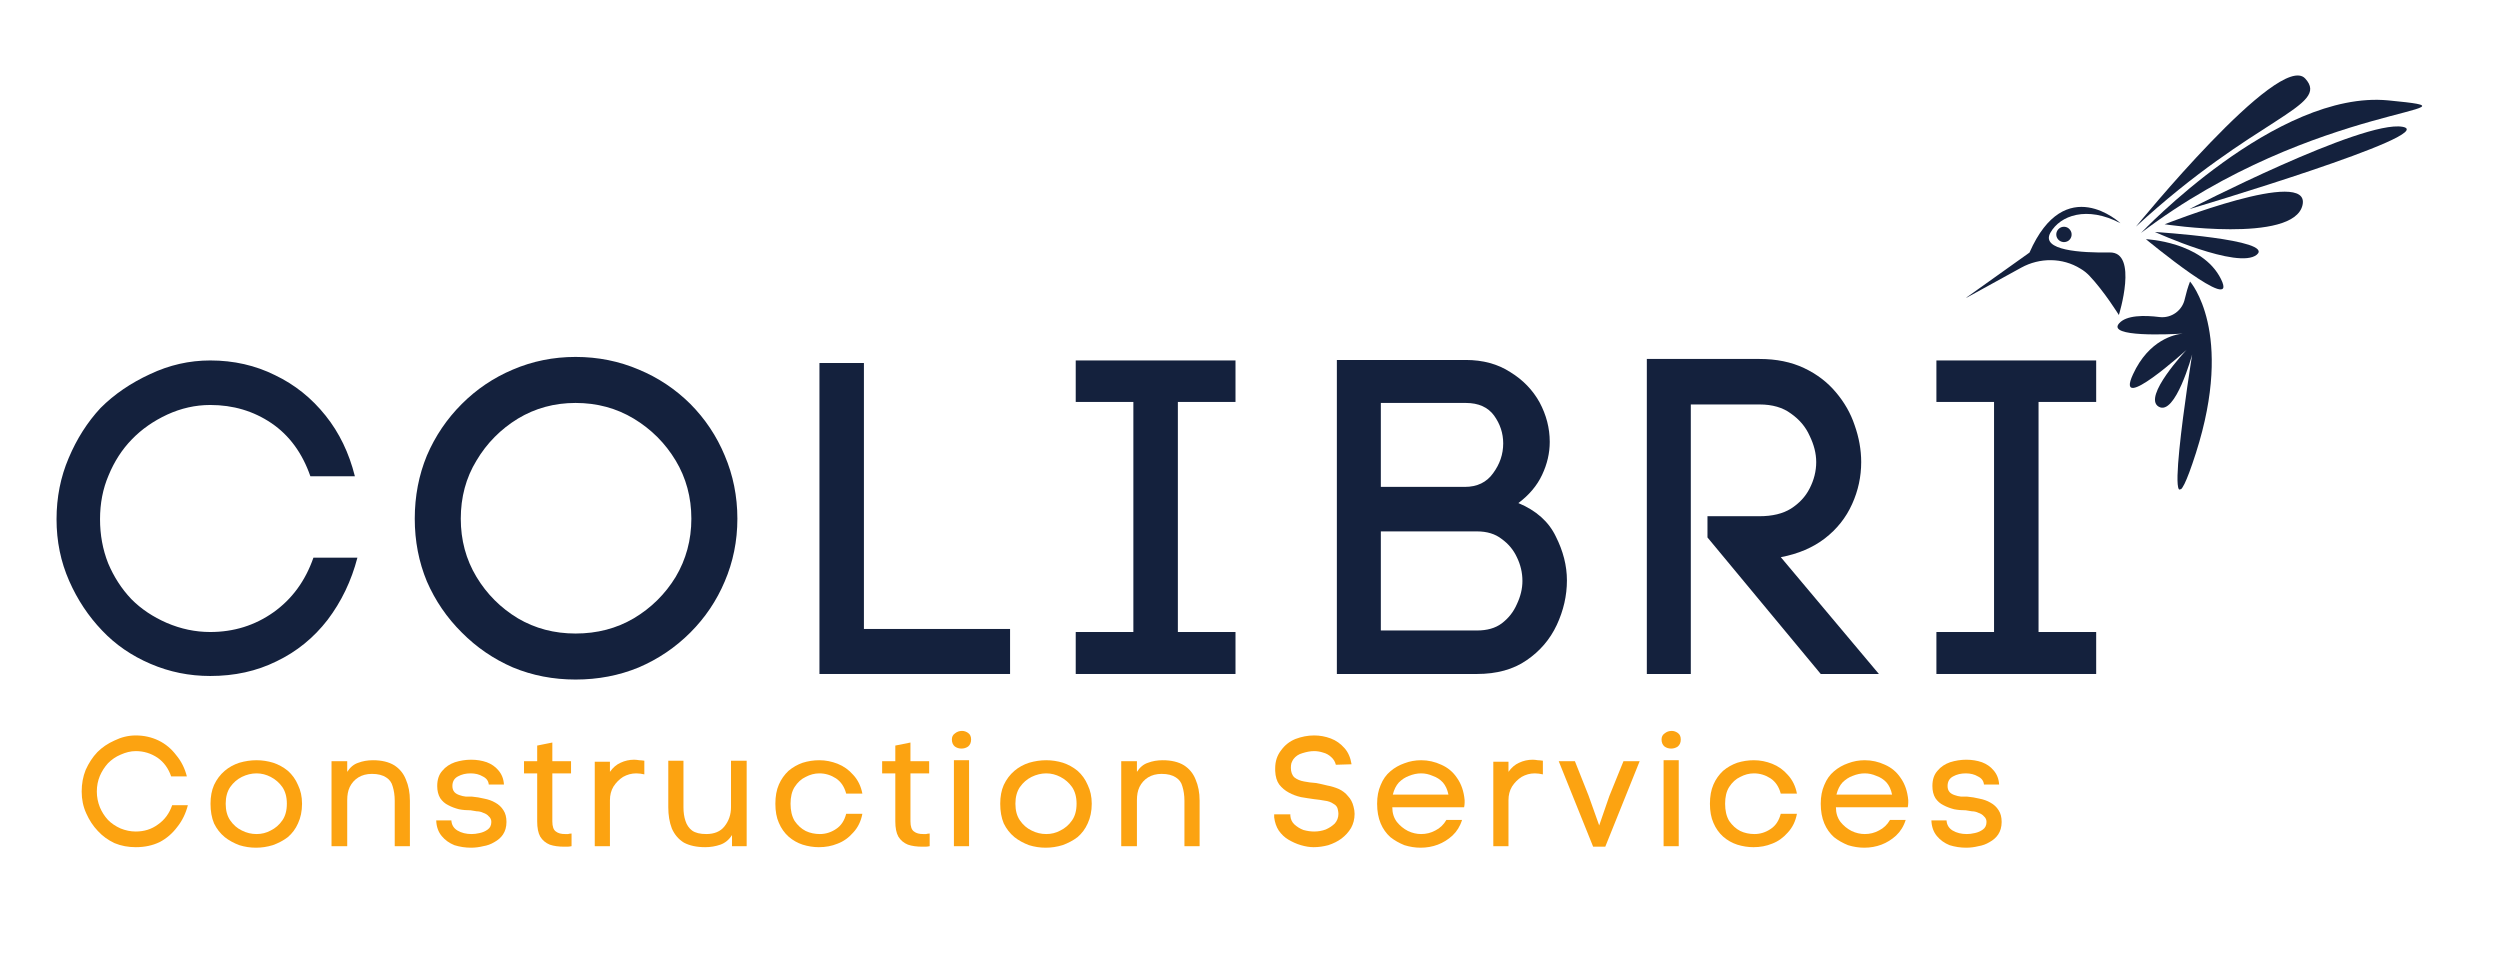 <svg xmlns="http://www.w3.org/2000/svg" xmlns:xlink="http://www.w3.org/1999/xlink" width="103" zoomAndPan="magnify" viewBox="0 0 77.25 30" height="40" preserveAspectRatio="xMidYMid meet" version="1.0"><defs><g/><clipPath id="7761703126"><path d="M 60 6 L 66 6 L 66 10 L 60 10 Z M 60 6 " clip-rule="nonzero"/></clipPath><clipPath id="0ece238a93"><path d="M 59.441 4.449 L 76.289 0.02 L 79.426 11.949 L 62.582 16.379 Z M 59.441 4.449 " clip-rule="nonzero"/></clipPath><clipPath id="427e735cb7"><path d="M 76.355 0 L 59.508 4.43 L 62.648 16.363 L 79.492 11.934 Z M 76.355 0 " clip-rule="nonzero"/></clipPath><clipPath id="6552a5e9ae"><path d="M 65.312 6.082 L 60.234 7.418 L 61.145 10.879 L 66.223 9.547 Z M 65.312 6.082 " clip-rule="nonzero"/></clipPath><clipPath id="524976c2f3"><path d="M 63 7 L 65 7 L 65 8 L 63 8 Z M 63 7 " clip-rule="nonzero"/></clipPath><clipPath id="b2fcefb896"><path d="M 59.441 4.449 L 76.289 0.02 L 79.426 11.949 L 62.582 16.379 Z M 59.441 4.449 " clip-rule="nonzero"/></clipPath><clipPath id="99aa4432c1"><path d="M 76.355 0 L 59.508 4.43 L 62.648 16.363 L 79.492 11.934 Z M 76.355 0 " clip-rule="nonzero"/></clipPath><clipPath id="84f09b345e"><path d="M 66 3 L 75 3 L 75 8 L 66 8 Z M 66 3 " clip-rule="nonzero"/></clipPath><clipPath id="2965753677"><path d="M 59.441 4.449 L 76.289 0.02 L 79.426 11.949 L 62.582 16.379 Z M 59.441 4.449 " clip-rule="nonzero"/></clipPath><clipPath id="0c91cbab33"><path d="M 76.355 0 L 59.508 4.43 L 62.648 16.363 L 79.492 11.934 Z M 76.355 0 " clip-rule="nonzero"/></clipPath><clipPath id="e624e30e8f"><path d="M 66 7 L 69 7 L 69 9 L 66 9 Z M 66 7 " clip-rule="nonzero"/></clipPath><clipPath id="94a88de732"><path d="M 59.441 4.449 L 76.289 0.02 L 79.426 11.949 L 62.582 16.379 Z M 59.441 4.449 " clip-rule="nonzero"/></clipPath><clipPath id="d55355e588"><path d="M 76.355 0 L 59.508 4.43 L 62.648 16.363 L 79.492 11.934 Z M 76.355 0 " clip-rule="nonzero"/></clipPath><clipPath id="452fd6af12"><path d="M 66 7 L 70 7 L 70 8 L 66 8 Z M 66 7 " clip-rule="nonzero"/></clipPath><clipPath id="1d5b11754b"><path d="M 59.441 4.449 L 76.289 0.02 L 79.426 11.949 L 62.582 16.379 Z M 59.441 4.449 " clip-rule="nonzero"/></clipPath><clipPath id="93a9ccba4f"><path d="M 76.355 0 L 59.508 4.43 L 62.648 16.363 L 79.492 11.934 Z M 76.355 0 " clip-rule="nonzero"/></clipPath><clipPath id="d9dad60124"><path d="M 66 5 L 72 5 L 72 8 L 66 8 Z M 66 5 " clip-rule="nonzero"/></clipPath><clipPath id="57e5b12a1c"><path d="M 59.441 4.449 L 76.289 0.02 L 79.426 11.949 L 62.582 16.379 Z M 59.441 4.449 " clip-rule="nonzero"/></clipPath><clipPath id="ed41516926"><path d="M 76.355 0 L 59.508 4.43 L 62.648 16.363 L 79.492 11.934 Z M 76.355 0 " clip-rule="nonzero"/></clipPath><clipPath id="a3c8458007"><path d="M 67 3 L 75 3 L 75 7 L 67 7 Z M 67 3 " clip-rule="nonzero"/></clipPath><clipPath id="6673c5486c"><path d="M 59.441 4.449 L 76.289 0.02 L 79.426 11.949 L 62.582 16.379 Z M 59.441 4.449 " clip-rule="nonzero"/></clipPath><clipPath id="bf8d3d28d6"><path d="M 76.355 0 L 59.508 4.43 L 62.648 16.363 L 79.492 11.934 Z M 76.355 0 " clip-rule="nonzero"/></clipPath><clipPath id="0dd4db274a"><path d="M 66 2 L 72 2 L 72 8 L 66 8 Z M 66 2 " clip-rule="nonzero"/></clipPath><clipPath id="ad7df1b809"><path d="M 59.441 4.449 L 76.289 0.02 L 79.426 11.949 L 62.582 16.379 Z M 59.441 4.449 " clip-rule="nonzero"/></clipPath><clipPath id="e87caf3c78"><path d="M 76.355 0 L 59.508 4.43 L 62.648 16.363 L 79.492 11.934 Z M 76.355 0 " clip-rule="nonzero"/></clipPath><clipPath id="9f9232d7ee"><path d="M 65 8 L 69 8 L 69 16 L 65 16 Z M 65 8 " clip-rule="nonzero"/></clipPath><clipPath id="870a8b004e"><path d="M 59.441 4.449 L 76.289 0.02 L 79.426 11.949 L 62.582 16.379 Z M 59.441 4.449 " clip-rule="nonzero"/></clipPath><clipPath id="9ad593b0c6"><path d="M 76.355 0 L 59.508 4.43 L 62.648 16.363 L 79.492 11.934 Z M 76.355 0 " clip-rule="nonzero"/></clipPath><clipPath id="58bf22eb01"><path d="M 67.883 8.633 L 65.137 9.355 L 66.703 15.309 L 69.449 14.586 Z M 67.883 8.633 " clip-rule="nonzero"/></clipPath></defs><g clip-path="url(#7761703126)"><g clip-path="url(#0ece238a93)"><g clip-path="url(#427e735cb7)"><g clip-path="url(#6552a5e9ae)"><path fill="#14213d" d="M 62.711 7.805 C 63.812 5.293 65.523 6.898 65.523 6.898 C 64.484 6.352 63.656 6.656 63.355 7.195 C 63.055 7.738 64.301 7.816 65.191 7.801 C 66.082 7.785 65.473 9.734 65.473 9.734 C 65.473 9.734 65.023 9.004 64.555 8.512 C 64.477 8.434 64.387 8.359 64.285 8.301 C 63.73 7.957 63.027 7.957 62.457 8.27 L 60.711 9.23 L 62.711 7.805 " fill-opacity="1" fill-rule="nonzero"/></g></g></g></g><g clip-path="url(#524976c2f3)"><g clip-path="url(#b2fcefb896)"><g clip-path="url(#99aa4432c1)"><path fill="#14213d" d="M 63.59 7.391 C 63.508 7.289 63.527 7.141 63.629 7.059 C 63.73 6.977 63.879 6.992 63.961 7.098 C 64.043 7.199 64.027 7.348 63.926 7.43 C 63.82 7.512 63.672 7.492 63.59 7.391 " fill-opacity="1" fill-rule="nonzero"/></g></g></g><g clip-path="url(#84f09b345e)"><g clip-path="url(#2965753677)"><g clip-path="url(#0c91cbab33)"><path fill="#14213d" d="M 66.156 7.199 C 66.156 7.199 70.348 2.77 73.797 3.102 C 77.246 3.438 71.527 3.117 66.156 7.199 " fill-opacity="1" fill-rule="nonzero"/></g></g></g><g clip-path="url(#e624e30e8f)"><g clip-path="url(#94a88de732)"><g clip-path="url(#d55355e588)"><path fill="#14213d" d="M 68.629 8.625 C 69.203 9.789 66.309 7.391 66.309 7.391 C 66.309 7.391 68.055 7.461 68.629 8.625 " fill-opacity="1" fill-rule="nonzero"/></g></g></g><g clip-path="url(#452fd6af12)"><g clip-path="url(#1d5b11754b)"><g clip-path="url(#93a9ccba4f)"><path fill="#14213d" d="M 69.734 7.871 C 69.164 8.34 66.586 7.168 66.586 7.168 C 66.586 7.168 70.305 7.402 69.734 7.871 " fill-opacity="1" fill-rule="nonzero"/></g></g></g><g clip-path="url(#d9dad60124)"><g clip-path="url(#57e5b12a1c)"><g clip-path="url(#ed41516926)"><path fill="#14213d" d="M 71.148 6.336 C 70.879 7.539 66.887 6.93 66.887 6.93 C 66.887 6.93 71.418 5.137 71.148 6.336 " fill-opacity="1" fill-rule="nonzero"/></g></g></g><g clip-path="url(#a3c8458007)"><g clip-path="url(#6673c5486c)"><g clip-path="url(#bf8d3d28d6)"><path fill="#14213d" d="M 74.238 3.918 C 75.465 4.137 67.652 6.461 67.652 6.461 C 67.652 6.461 73.008 3.699 74.238 3.918 " fill-opacity="1" fill-rule="nonzero"/></g></g></g><g clip-path="url(#0dd4db274a)"><g clip-path="url(#ad7df1b809)"><g clip-path="url(#e87caf3c78)"><path fill="#14213d" d="M 66 7.004 C 66 7.004 70.434 1.559 71.23 2.426 C 72.027 3.293 69.688 3.605 66 7.004 " fill-opacity="1" fill-rule="nonzero"/></g></g></g><g clip-path="url(#9f9232d7ee)"><g clip-path="url(#870a8b004e)"><g clip-path="url(#9ad593b0c6)"><g clip-path="url(#58bf22eb01)"><path fill="#14213d" d="M 67.445 10.309 C 67.039 10.332 65.109 10.426 65.477 9.996 C 65.699 9.734 66.266 9.738 66.73 9.797 C 67.098 9.84 67.438 9.594 67.512 9.23 C 67.551 9.062 67.602 8.879 67.672 8.699 C 67.672 8.699 69.055 10.246 67.852 14.004 C 66.645 17.762 67.738 10.953 67.738 10.953 C 67.738 10.953 67.219 12.871 66.703 12.566 C 66.191 12.266 67.566 10.809 67.566 10.809 C 67.566 10.809 65.32 12.844 65.91 11.566 C 66.402 10.496 67.203 10.332 67.445 10.309 " fill-opacity="1" fill-rule="nonzero"/></g></g></g></g><g fill="#14213d" fill-opacity="1"><g transform="translate(1.216, 20.826)"><g><path d="M 0.531 -4.781 C 0.531 -5.457 0.656 -6.086 0.906 -6.672 C 1.156 -7.266 1.484 -7.781 1.891 -8.219 C 2.316 -8.645 2.828 -8.992 3.422 -9.266 C 4.016 -9.547 4.633 -9.688 5.281 -9.688 C 6.008 -9.688 6.676 -9.535 7.281 -9.234 C 7.895 -8.941 8.414 -8.523 8.844 -7.984 C 9.27 -7.453 9.57 -6.828 9.75 -6.109 L 8.375 -6.109 C 8.125 -6.828 7.723 -7.375 7.172 -7.75 C 6.617 -8.125 5.988 -8.312 5.281 -8.312 C 4.82 -8.312 4.379 -8.211 3.953 -8.016 C 3.523 -7.816 3.16 -7.562 2.859 -7.25 C 2.555 -6.938 2.316 -6.566 2.141 -6.141 C 1.961 -5.723 1.875 -5.27 1.875 -4.781 C 1.875 -4.301 1.957 -3.848 2.125 -3.422 C 2.301 -3.004 2.539 -2.633 2.844 -2.312 C 3.145 -2.008 3.508 -1.766 3.938 -1.578 C 4.375 -1.391 4.82 -1.297 5.281 -1.297 C 6.008 -1.297 6.66 -1.5 7.234 -1.906 C 7.805 -2.312 8.219 -2.875 8.469 -3.594 L 9.828 -3.594 C 9.641 -2.875 9.332 -2.234 8.906 -1.672 C 8.477 -1.117 7.953 -0.691 7.328 -0.391 C 6.711 -0.086 6.031 0.062 5.281 0.062 C 4.633 0.062 4.02 -0.062 3.438 -0.312 C 2.852 -0.562 2.352 -0.906 1.938 -1.344 C 1.52 -1.781 1.18 -2.289 0.922 -2.875 C 0.66 -3.469 0.531 -4.102 0.531 -4.781 Z M 0.531 -4.781 "/></g></g></g><g fill="#14213d" fill-opacity="1"><g transform="translate(12.332, 20.826)"><g><path d="M 0.484 -4.797 C 0.484 -5.492 0.609 -6.145 0.859 -6.75 C 1.117 -7.352 1.477 -7.883 1.938 -8.344 C 2.395 -8.801 2.922 -9.156 3.516 -9.406 C 4.117 -9.664 4.766 -9.797 5.453 -9.797 C 6.148 -9.797 6.801 -9.664 7.406 -9.406 C 8.008 -9.156 8.539 -8.801 9 -8.344 C 9.457 -7.883 9.812 -7.352 10.062 -6.75 C 10.32 -6.145 10.453 -5.492 10.453 -4.797 C 10.453 -4.109 10.32 -3.461 10.062 -2.859 C 9.812 -2.266 9.457 -1.738 9 -1.281 C 8.539 -0.82 8.008 -0.461 7.406 -0.203 C 6.801 0.047 6.148 0.172 5.453 0.172 C 4.766 0.172 4.117 0.047 3.516 -0.203 C 2.922 -0.461 2.395 -0.82 1.938 -1.281 C 1.477 -1.738 1.117 -2.266 0.859 -2.859 C 0.609 -3.461 0.484 -4.109 0.484 -4.797 Z M 1.906 -4.797 C 1.906 -4.141 2.066 -3.539 2.391 -3 C 2.711 -2.469 3.141 -2.039 3.672 -1.719 C 4.203 -1.406 4.797 -1.25 5.453 -1.25 C 6.117 -1.25 6.719 -1.406 7.25 -1.719 C 7.789 -2.039 8.223 -2.469 8.547 -3 C 8.867 -3.539 9.031 -4.141 9.031 -4.797 C 9.031 -5.461 8.867 -6.062 8.547 -6.594 C 8.223 -7.133 7.789 -7.566 7.25 -7.891 C 6.719 -8.211 6.117 -8.375 5.453 -8.375 C 4.797 -8.375 4.203 -8.211 3.672 -7.891 C 3.141 -7.566 2.711 -7.133 2.391 -6.594 C 2.066 -6.062 1.906 -5.461 1.906 -4.797 Z M 1.906 -4.797 "/></g></g></g><g fill="#14213d" fill-opacity="1"><g transform="translate(24.133, 20.826)"><g><path d="M 7.078 -1.391 L 7.078 0 L 1.188 0 L 1.188 -9.609 L 2.562 -9.609 L 2.562 -1.391 Z M 7.078 -1.391 "/></g></g></g><g fill="#14213d" fill-opacity="1"><g transform="translate(32.052, 20.826)"><g><path d="M 4.344 -8.406 L 4.344 -1.297 L 6.125 -1.297 L 6.125 0 L 1.188 0 L 1.188 -1.297 L 2.969 -1.297 L 2.969 -8.406 L 1.188 -8.406 L 1.188 -9.688 L 6.125 -9.688 L 6.125 -8.406 Z M 4.344 -8.406 "/></g></g></g><g fill="#14213d" fill-opacity="1"><g transform="translate(40.121, 20.826)"><g><path d="M 5.172 -9.703 C 5.703 -9.703 6.16 -9.578 6.547 -9.328 C 6.941 -9.086 7.242 -8.773 7.453 -8.391 C 7.66 -8.004 7.766 -7.598 7.766 -7.172 C 7.766 -6.828 7.688 -6.488 7.531 -6.156 C 7.375 -5.82 7.129 -5.531 6.797 -5.281 C 7.348 -5.051 7.734 -4.707 7.953 -4.25 C 8.18 -3.801 8.297 -3.348 8.297 -2.891 C 8.297 -2.422 8.191 -1.961 7.984 -1.516 C 7.773 -1.066 7.461 -0.703 7.047 -0.422 C 6.641 -0.141 6.129 0 5.516 0 L 1.188 0 L 1.188 -9.703 Z M 5.141 -5.781 C 5.523 -5.781 5.816 -5.922 6.016 -6.203 C 6.223 -6.484 6.328 -6.789 6.328 -7.125 C 6.328 -7.438 6.234 -7.723 6.047 -7.984 C 5.859 -8.242 5.566 -8.375 5.172 -8.375 L 2.547 -8.375 L 2.547 -5.781 Z M 5.516 -1.344 C 5.828 -1.344 6.082 -1.414 6.281 -1.562 C 6.488 -1.719 6.645 -1.914 6.75 -2.156 C 6.863 -2.395 6.922 -2.633 6.922 -2.875 C 6.922 -3.133 6.863 -3.379 6.75 -3.609 C 6.645 -3.836 6.488 -4.023 6.281 -4.172 C 6.082 -4.328 5.828 -4.406 5.516 -4.406 L 2.547 -4.406 L 2.547 -1.344 Z M 5.516 -1.344 "/></g></g></g><g fill="#14213d" fill-opacity="1"><g transform="translate(49.699, 20.826)"><g><path d="M 4.672 -4.875 C 5.066 -4.875 5.391 -4.953 5.641 -5.109 C 5.898 -5.273 6.094 -5.484 6.219 -5.734 C 6.352 -5.992 6.422 -6.266 6.422 -6.547 C 6.422 -6.816 6.352 -7.086 6.219 -7.359 C 6.094 -7.641 5.898 -7.867 5.641 -8.047 C 5.391 -8.234 5.066 -8.328 4.672 -8.328 L 2.547 -8.328 L 2.547 0 L 1.188 0 L 1.188 -9.734 L 4.672 -9.734 C 5.191 -9.734 5.648 -9.641 6.047 -9.453 C 6.441 -9.266 6.77 -9.016 7.031 -8.703 C 7.289 -8.398 7.484 -8.062 7.609 -7.688 C 7.742 -7.312 7.812 -6.93 7.812 -6.547 C 7.812 -6.098 7.719 -5.664 7.531 -5.25 C 7.344 -4.832 7.062 -4.477 6.688 -4.188 C 6.32 -3.906 5.867 -3.711 5.328 -3.609 L 8.359 0 L 6.562 0 L 3.062 -4.219 L 3.062 -4.875 Z M 4.672 -4.875 "/></g></g></g><g fill="#14213d" fill-opacity="1"><g transform="translate(58.647, 20.826)"><g><path d="M 4.344 -8.406 L 4.344 -1.297 L 6.125 -1.297 L 6.125 0 L 1.188 0 L 1.188 -1.297 L 2.969 -1.297 L 2.969 -8.406 L 1.188 -8.406 L 1.188 -9.688 L 6.125 -9.688 L 6.125 -8.406 Z M 4.344 -8.406 "/></g></g></g><g fill="#14213d" fill-opacity="1"><g transform="translate(66.72, 20.826)"><g/></g></g><g fill="#fca311" fill-opacity="1"><g transform="translate(2.336, 26.147)"><g><path d="M 0.188 -1.688 C 0.188 -1.926 0.227 -2.148 0.312 -2.359 C 0.406 -2.566 0.523 -2.75 0.672 -2.906 C 0.816 -3.051 0.992 -3.172 1.203 -3.266 C 1.41 -3.367 1.629 -3.422 1.859 -3.422 C 2.117 -3.422 2.352 -3.367 2.562 -3.266 C 2.781 -3.16 2.961 -3.008 3.109 -2.812 C 3.266 -2.625 3.375 -2.406 3.438 -2.156 L 2.953 -2.156 C 2.867 -2.406 2.727 -2.598 2.531 -2.734 C 2.332 -2.867 2.109 -2.938 1.859 -2.938 C 1.703 -2.938 1.547 -2.898 1.391 -2.828 C 1.242 -2.766 1.113 -2.676 1 -2.562 C 0.895 -2.445 0.812 -2.316 0.75 -2.172 C 0.688 -2.023 0.656 -1.863 0.656 -1.688 C 0.656 -1.52 0.688 -1.359 0.75 -1.203 C 0.812 -1.055 0.895 -0.926 1 -0.812 C 1.102 -0.707 1.234 -0.617 1.391 -0.547 C 1.547 -0.484 1.703 -0.453 1.859 -0.453 C 2.117 -0.453 2.348 -0.523 2.547 -0.672 C 2.754 -0.816 2.898 -1.016 2.984 -1.266 L 3.469 -1.266 C 3.406 -1.016 3.297 -0.789 3.141 -0.594 C 2.992 -0.395 2.812 -0.238 2.594 -0.125 C 2.375 -0.02 2.129 0.031 1.859 0.031 C 1.629 0.031 1.41 -0.008 1.203 -0.094 C 1.004 -0.188 0.832 -0.312 0.688 -0.469 C 0.539 -0.625 0.422 -0.805 0.328 -1.016 C 0.234 -1.223 0.188 -1.445 0.188 -1.688 Z M 0.188 -1.688 "/></g></g></g><g fill="#fca311" fill-opacity="1"><g transform="translate(6.255, 26.147)"><g><path d="M 3.078 -1.312 C 3.078 -1.082 3.035 -0.879 2.953 -0.703 C 2.879 -0.535 2.773 -0.395 2.641 -0.281 C 2.504 -0.176 2.348 -0.094 2.172 -0.031 C 2.004 0.02 1.832 0.047 1.656 0.047 C 1.477 0.047 1.305 0.02 1.141 -0.031 C 0.973 -0.094 0.82 -0.176 0.688 -0.281 C 0.551 -0.395 0.441 -0.535 0.359 -0.703 C 0.285 -0.879 0.25 -1.082 0.25 -1.312 C 0.25 -1.531 0.285 -1.723 0.359 -1.891 C 0.441 -2.066 0.551 -2.211 0.688 -2.328 C 0.82 -2.441 0.973 -2.523 1.141 -2.578 C 1.316 -2.629 1.492 -2.656 1.672 -2.656 C 1.848 -2.656 2.02 -2.629 2.188 -2.578 C 2.352 -2.523 2.504 -2.441 2.641 -2.328 C 2.773 -2.211 2.879 -2.066 2.953 -1.891 C 3.035 -1.723 3.078 -1.531 3.078 -1.312 Z M 0.719 -1.312 C 0.719 -1.102 0.766 -0.93 0.859 -0.797 C 0.953 -0.66 1.07 -0.555 1.219 -0.484 C 1.363 -0.41 1.516 -0.375 1.672 -0.375 C 1.828 -0.375 1.973 -0.41 2.109 -0.484 C 2.254 -0.555 2.375 -0.66 2.469 -0.797 C 2.562 -0.93 2.609 -1.102 2.609 -1.312 C 2.609 -1.52 2.562 -1.691 2.469 -1.828 C 2.375 -1.961 2.254 -2.066 2.109 -2.141 C 1.973 -2.211 1.828 -2.25 1.672 -2.25 C 1.516 -2.25 1.363 -2.211 1.219 -2.141 C 1.07 -2.066 0.953 -1.961 0.859 -1.828 C 0.766 -1.691 0.719 -1.52 0.719 -1.312 Z M 0.719 -1.312 "/></g></g></g><g fill="#fca311" fill-opacity="1"><g transform="translate(9.885, 26.147)"><g><path d="M 0.844 -2.297 C 0.938 -2.441 1.051 -2.535 1.188 -2.578 C 1.32 -2.629 1.473 -2.656 1.641 -2.656 C 1.91 -2.656 2.129 -2.602 2.297 -2.5 C 2.461 -2.395 2.582 -2.25 2.656 -2.062 C 2.738 -1.875 2.781 -1.656 2.781 -1.406 L 2.781 0 L 2.312 0 L 2.312 -1.406 C 2.312 -1.57 2.289 -1.719 2.25 -1.844 C 2.219 -1.969 2.148 -2.062 2.047 -2.125 C 1.941 -2.195 1.797 -2.234 1.609 -2.234 C 1.441 -2.234 1.301 -2.195 1.188 -2.125 C 1.07 -2.051 0.984 -1.953 0.922 -1.828 C 0.867 -1.711 0.844 -1.578 0.844 -1.422 L 0.844 0 L 0.359 0 L 0.359 -2.625 L 0.844 -2.625 Z M 0.844 -2.297 "/></g></g></g><g fill="#fca311" fill-opacity="1"><g transform="translate(13.291, 26.147)"><g><path d="M 0.688 -1.859 C 0.688 -1.785 0.707 -1.723 0.75 -1.672 C 0.789 -1.629 0.844 -1.598 0.906 -1.578 C 0.969 -1.555 1.035 -1.539 1.109 -1.531 C 1.18 -1.531 1.242 -1.531 1.297 -1.531 C 1.422 -1.52 1.547 -1.5 1.672 -1.469 C 1.797 -1.445 1.91 -1.406 2.016 -1.344 C 2.117 -1.289 2.203 -1.211 2.266 -1.109 C 2.328 -1.016 2.359 -0.895 2.359 -0.75 C 2.359 -0.594 2.32 -0.461 2.25 -0.359 C 2.188 -0.266 2.098 -0.188 1.984 -0.125 C 1.879 -0.062 1.766 -0.02 1.641 0 C 1.516 0.031 1.391 0.047 1.266 0.047 C 1.086 0.047 0.914 0.02 0.75 -0.031 C 0.594 -0.094 0.461 -0.188 0.359 -0.312 C 0.254 -0.438 0.195 -0.598 0.188 -0.797 L 0.656 -0.797 C 0.664 -0.66 0.727 -0.555 0.844 -0.484 C 0.969 -0.41 1.113 -0.375 1.281 -0.375 C 1.352 -0.375 1.438 -0.383 1.531 -0.406 C 1.625 -0.426 1.707 -0.461 1.781 -0.516 C 1.852 -0.566 1.891 -0.645 1.891 -0.75 C 1.891 -0.82 1.863 -0.879 1.812 -0.922 C 1.77 -0.973 1.711 -1.008 1.641 -1.031 C 1.578 -1.062 1.508 -1.078 1.438 -1.078 C 1.375 -1.086 1.312 -1.098 1.25 -1.109 C 1.133 -1.109 1.016 -1.117 0.891 -1.141 C 0.773 -1.172 0.664 -1.211 0.562 -1.266 C 0.457 -1.316 0.375 -1.391 0.312 -1.484 C 0.25 -1.586 0.219 -1.711 0.219 -1.859 C 0.219 -2.055 0.27 -2.211 0.375 -2.328 C 0.477 -2.453 0.609 -2.539 0.766 -2.594 C 0.93 -2.645 1.098 -2.672 1.266 -2.672 C 1.441 -2.672 1.602 -2.645 1.75 -2.594 C 1.895 -2.539 2.016 -2.457 2.109 -2.344 C 2.211 -2.227 2.27 -2.082 2.281 -1.906 L 1.812 -1.906 C 1.801 -2.02 1.738 -2.102 1.625 -2.156 C 1.52 -2.219 1.395 -2.25 1.25 -2.25 C 1.102 -2.25 0.973 -2.219 0.859 -2.156 C 0.742 -2.094 0.688 -1.992 0.688 -1.859 Z M 0.688 -1.859 "/></g></g></g><g fill="#fca311" fill-opacity="1"><g transform="translate(16.083, 26.147)"><g><path d="M 0.984 -2.625 L 1.562 -2.625 L 1.562 -2.25 L 0.984 -2.25 L 0.984 -0.766 C 0.984 -0.609 1.02 -0.504 1.094 -0.453 C 1.164 -0.398 1.258 -0.375 1.375 -0.375 C 1.406 -0.375 1.438 -0.375 1.469 -0.375 C 1.5 -0.383 1.535 -0.391 1.578 -0.391 L 1.578 0 C 1.535 0.008 1.492 0.016 1.453 0.016 C 1.422 0.016 1.391 0.016 1.359 0.016 C 1.18 0.016 1.031 -0.004 0.906 -0.047 C 0.781 -0.098 0.68 -0.18 0.609 -0.297 C 0.547 -0.41 0.516 -0.566 0.516 -0.766 L 0.516 -2.25 L 0.109 -2.25 L 0.109 -2.625 L 0.516 -2.625 L 0.516 -3.109 L 0.984 -3.203 Z M 0.984 -2.625 "/></g></g></g><g fill="#fca311" fill-opacity="1"><g transform="translate(18.019, 26.147)"><g><path d="M 0.828 -2.297 C 0.922 -2.43 1.031 -2.523 1.156 -2.578 C 1.289 -2.641 1.43 -2.672 1.578 -2.672 C 1.629 -2.672 1.68 -2.664 1.734 -2.656 C 1.785 -2.656 1.836 -2.648 1.891 -2.641 L 1.891 -2.219 C 1.805 -2.238 1.723 -2.25 1.641 -2.25 C 1.492 -2.25 1.359 -2.211 1.234 -2.141 C 1.117 -2.066 1.02 -1.969 0.938 -1.844 C 0.863 -1.719 0.828 -1.578 0.828 -1.422 L 0.828 0 L 0.359 0 L 0.359 -2.609 L 0.828 -2.609 Z M 0.828 -2.297 "/></g></g></g><g fill="#fca311" fill-opacity="1"><g transform="translate(20.322, 26.147)"><g><path d="M 2.297 -0.344 C 2.203 -0.195 2.082 -0.098 1.938 -0.047 C 1.789 0.004 1.633 0.031 1.469 0.031 C 1.207 0.031 0.988 -0.016 0.812 -0.109 C 0.645 -0.211 0.52 -0.359 0.438 -0.547 C 0.363 -0.742 0.328 -0.961 0.328 -1.203 L 0.328 -2.641 L 0.797 -2.641 L 0.797 -1.203 C 0.797 -1.047 0.816 -0.906 0.859 -0.781 C 0.898 -0.656 0.969 -0.555 1.062 -0.484 C 1.164 -0.41 1.312 -0.375 1.5 -0.375 C 1.75 -0.375 1.938 -0.453 2.062 -0.609 C 2.195 -0.773 2.266 -0.973 2.266 -1.203 L 2.266 -2.641 L 2.75 -2.641 L 2.75 0 L 2.297 0 Z M 2.297 -0.344 "/></g></g></g><g fill="#fca311" fill-opacity="1"><g transform="translate(23.709, 26.147)"><g><path d="M 2.938 -1 C 2.895 -0.77 2.801 -0.578 2.656 -0.422 C 2.52 -0.266 2.359 -0.148 2.172 -0.078 C 1.992 -0.004 1.801 0.031 1.594 0.031 C 1.426 0.031 1.258 0.004 1.094 -0.047 C 0.938 -0.098 0.789 -0.18 0.656 -0.297 C 0.531 -0.41 0.43 -0.551 0.359 -0.719 C 0.285 -0.883 0.25 -1.082 0.25 -1.312 C 0.25 -1.539 0.285 -1.738 0.359 -1.906 C 0.43 -2.07 0.531 -2.211 0.656 -2.328 C 0.789 -2.441 0.938 -2.523 1.094 -2.578 C 1.258 -2.629 1.43 -2.656 1.609 -2.656 C 1.805 -2.656 1.992 -2.617 2.172 -2.547 C 2.359 -2.473 2.52 -2.359 2.656 -2.203 C 2.801 -2.047 2.895 -1.852 2.938 -1.625 L 2.438 -1.625 C 2.383 -1.832 2.281 -1.988 2.125 -2.094 C 1.969 -2.195 1.797 -2.25 1.609 -2.25 C 1.461 -2.25 1.32 -2.211 1.188 -2.141 C 1.051 -2.078 0.938 -1.973 0.844 -1.828 C 0.758 -1.691 0.719 -1.52 0.719 -1.312 C 0.719 -1.102 0.758 -0.926 0.844 -0.781 C 0.938 -0.645 1.051 -0.539 1.188 -0.469 C 1.32 -0.406 1.469 -0.375 1.625 -0.375 C 1.801 -0.375 1.969 -0.426 2.125 -0.531 C 2.281 -0.633 2.383 -0.789 2.438 -1 Z M 2.938 -1 "/></g></g></g><g fill="#fca311" fill-opacity="1"><g transform="translate(27.149, 26.147)"><g><path d="M 0.984 -2.625 L 1.562 -2.625 L 1.562 -2.25 L 0.984 -2.25 L 0.984 -0.766 C 0.984 -0.609 1.02 -0.504 1.094 -0.453 C 1.164 -0.398 1.258 -0.375 1.375 -0.375 C 1.406 -0.375 1.438 -0.375 1.469 -0.375 C 1.5 -0.383 1.535 -0.391 1.578 -0.391 L 1.578 0 C 1.535 0.008 1.492 0.016 1.453 0.016 C 1.422 0.016 1.391 0.016 1.359 0.016 C 1.18 0.016 1.031 -0.004 0.906 -0.047 C 0.781 -0.098 0.68 -0.18 0.609 -0.297 C 0.547 -0.41 0.516 -0.566 0.516 -0.766 L 0.516 -2.25 L 0.109 -2.25 L 0.109 -2.625 L 0.516 -2.625 L 0.516 -3.109 L 0.984 -3.203 Z M 0.984 -2.625 "/></g></g></g><g fill="#fca311" fill-opacity="1"><g transform="translate(29.085, 26.147)"><g><path d="M 0.328 -3.297 C 0.328 -3.379 0.359 -3.441 0.422 -3.484 C 0.484 -3.535 0.555 -3.562 0.641 -3.562 C 0.711 -3.562 0.773 -3.539 0.828 -3.5 C 0.891 -3.457 0.922 -3.391 0.922 -3.297 C 0.922 -3.203 0.891 -3.129 0.828 -3.078 C 0.766 -3.035 0.695 -3.016 0.625 -3.016 C 0.551 -3.016 0.484 -3.035 0.422 -3.078 C 0.359 -3.129 0.328 -3.203 0.328 -3.297 Z M 0.391 -2.656 L 0.391 0 L 0.859 0 L 0.859 -2.656 Z M 0.391 -2.656 "/></g></g></g><g fill="#fca311" fill-opacity="1"><g transform="translate(30.657, 26.147)"><g><path d="M 3.078 -1.312 C 3.078 -1.082 3.035 -0.879 2.953 -0.703 C 2.879 -0.535 2.773 -0.395 2.641 -0.281 C 2.504 -0.176 2.348 -0.094 2.172 -0.031 C 2.004 0.02 1.832 0.047 1.656 0.047 C 1.477 0.047 1.305 0.02 1.141 -0.031 C 0.973 -0.094 0.82 -0.176 0.688 -0.281 C 0.551 -0.395 0.441 -0.535 0.359 -0.703 C 0.285 -0.879 0.25 -1.082 0.25 -1.312 C 0.25 -1.531 0.285 -1.723 0.359 -1.891 C 0.441 -2.066 0.551 -2.211 0.688 -2.328 C 0.82 -2.441 0.973 -2.523 1.141 -2.578 C 1.316 -2.629 1.492 -2.656 1.672 -2.656 C 1.848 -2.656 2.02 -2.629 2.188 -2.578 C 2.352 -2.523 2.504 -2.441 2.641 -2.328 C 2.773 -2.211 2.879 -2.066 2.953 -1.891 C 3.035 -1.723 3.078 -1.531 3.078 -1.312 Z M 0.719 -1.312 C 0.719 -1.102 0.766 -0.93 0.859 -0.797 C 0.953 -0.66 1.07 -0.555 1.219 -0.484 C 1.363 -0.41 1.516 -0.375 1.672 -0.375 C 1.828 -0.375 1.973 -0.41 2.109 -0.484 C 2.254 -0.555 2.375 -0.66 2.469 -0.797 C 2.562 -0.93 2.609 -1.102 2.609 -1.312 C 2.609 -1.52 2.562 -1.691 2.469 -1.828 C 2.375 -1.961 2.254 -2.066 2.109 -2.141 C 1.973 -2.211 1.828 -2.25 1.672 -2.25 C 1.516 -2.25 1.363 -2.211 1.219 -2.141 C 1.07 -2.066 0.953 -1.961 0.859 -1.828 C 0.766 -1.691 0.719 -1.52 0.719 -1.312 Z M 0.719 -1.312 "/></g></g></g><g fill="#fca311" fill-opacity="1"><g transform="translate(34.287, 26.147)"><g><path d="M 0.844 -2.297 C 0.938 -2.441 1.051 -2.535 1.188 -2.578 C 1.32 -2.629 1.473 -2.656 1.641 -2.656 C 1.91 -2.656 2.129 -2.602 2.297 -2.5 C 2.461 -2.395 2.582 -2.25 2.656 -2.062 C 2.738 -1.875 2.781 -1.656 2.781 -1.406 L 2.781 0 L 2.312 0 L 2.312 -1.406 C 2.312 -1.57 2.289 -1.719 2.25 -1.844 C 2.219 -1.969 2.148 -2.062 2.047 -2.125 C 1.941 -2.195 1.797 -2.234 1.609 -2.234 C 1.441 -2.234 1.301 -2.195 1.188 -2.125 C 1.07 -2.051 0.984 -1.953 0.922 -1.828 C 0.867 -1.711 0.844 -1.578 0.844 -1.422 L 0.844 0 L 0.359 0 L 0.359 -2.625 L 0.844 -2.625 Z M 0.844 -2.297 "/></g></g></g><g fill="#fca311" fill-opacity="1"><g transform="translate(37.693, 26.147)"><g/></g></g><g fill="#fca311" fill-opacity="1"><g transform="translate(39.169, 26.147)"><g><path d="M 2.109 -2.516 C 2.086 -2.609 2.039 -2.688 1.969 -2.75 C 1.895 -2.82 1.812 -2.867 1.719 -2.891 C 1.625 -2.922 1.531 -2.938 1.438 -2.938 C 1.32 -2.938 1.203 -2.914 1.078 -2.875 C 0.961 -2.844 0.867 -2.781 0.797 -2.688 C 0.773 -2.656 0.754 -2.613 0.734 -2.562 C 0.723 -2.52 0.719 -2.473 0.719 -2.422 C 0.719 -2.297 0.754 -2.195 0.828 -2.125 C 0.91 -2.062 1.008 -2.02 1.125 -2 C 1.238 -1.977 1.359 -1.961 1.484 -1.953 C 1.609 -1.93 1.727 -1.906 1.844 -1.875 C 1.969 -1.852 2.086 -1.816 2.203 -1.766 C 2.316 -1.711 2.41 -1.641 2.484 -1.547 C 2.566 -1.461 2.625 -1.352 2.656 -1.219 C 2.676 -1.145 2.688 -1.07 2.688 -1 C 2.688 -0.832 2.648 -0.688 2.578 -0.562 C 2.504 -0.438 2.406 -0.328 2.281 -0.234 C 2.164 -0.148 2.031 -0.082 1.875 -0.031 C 1.727 0.008 1.578 0.031 1.422 0.031 C 1.297 0.031 1.164 0.008 1.031 -0.031 C 0.895 -0.07 0.766 -0.129 0.641 -0.203 C 0.523 -0.273 0.426 -0.367 0.344 -0.484 C 0.27 -0.598 0.223 -0.734 0.203 -0.891 L 0.203 -0.984 L 0.703 -0.984 L 0.703 -0.922 L 0.703 -0.938 C 0.711 -0.832 0.754 -0.742 0.828 -0.672 C 0.91 -0.598 1.004 -0.539 1.109 -0.5 C 1.223 -0.469 1.332 -0.453 1.438 -0.453 C 1.562 -0.453 1.68 -0.473 1.797 -0.516 C 1.91 -0.566 2.004 -0.629 2.078 -0.703 C 2.148 -0.785 2.188 -0.883 2.188 -1 C 2.188 -1.039 2.18 -1.082 2.172 -1.125 C 2.16 -1.207 2.113 -1.27 2.031 -1.312 C 1.957 -1.363 1.867 -1.395 1.766 -1.406 C 1.66 -1.426 1.551 -1.441 1.438 -1.453 C 1.301 -1.473 1.164 -1.492 1.031 -1.516 C 0.895 -1.547 0.77 -1.594 0.656 -1.656 C 0.539 -1.719 0.441 -1.801 0.359 -1.906 C 0.285 -2.008 0.242 -2.148 0.234 -2.328 C 0.234 -2.348 0.234 -2.363 0.234 -2.375 C 0.234 -2.383 0.234 -2.395 0.234 -2.406 C 0.234 -2.625 0.297 -2.812 0.422 -2.969 C 0.535 -3.125 0.68 -3.238 0.859 -3.312 C 1.047 -3.383 1.238 -3.422 1.438 -3.422 C 1.613 -3.422 1.785 -3.391 1.953 -3.328 C 2.117 -3.266 2.258 -3.164 2.375 -3.031 C 2.488 -2.906 2.562 -2.738 2.594 -2.531 Z M 2.109 -2.516 "/></g></g></g><g fill="#fca311" fill-opacity="1"><g transform="translate(42.319, 26.147)"><g><path d="M 2.938 -1.422 C 2.938 -1.41 2.938 -1.395 2.938 -1.375 C 2.938 -1.363 2.938 -1.352 2.938 -1.344 C 2.938 -1.289 2.93 -1.242 2.922 -1.203 L 0.703 -1.203 C 0.703 -1.023 0.75 -0.875 0.844 -0.75 C 0.938 -0.633 1.051 -0.539 1.188 -0.469 C 1.32 -0.406 1.457 -0.375 1.594 -0.375 C 1.75 -0.375 1.895 -0.41 2.031 -0.484 C 2.176 -0.555 2.289 -0.664 2.375 -0.812 L 2.859 -0.812 C 2.797 -0.613 2.695 -0.453 2.562 -0.328 C 2.426 -0.203 2.273 -0.109 2.109 -0.047 C 1.941 0.016 1.766 0.047 1.578 0.047 C 1.41 0.047 1.242 0.02 1.078 -0.031 C 0.922 -0.094 0.773 -0.176 0.641 -0.281 C 0.516 -0.395 0.414 -0.535 0.344 -0.703 C 0.27 -0.879 0.234 -1.082 0.234 -1.312 C 0.234 -1.531 0.27 -1.723 0.344 -1.891 C 0.414 -2.066 0.516 -2.207 0.641 -2.312 C 0.773 -2.426 0.922 -2.508 1.078 -2.562 C 1.242 -2.625 1.414 -2.656 1.594 -2.656 C 1.812 -2.656 2.02 -2.609 2.219 -2.516 C 2.414 -2.43 2.578 -2.297 2.703 -2.109 C 2.836 -1.922 2.914 -1.691 2.938 -1.422 Z M 2.438 -1.594 C 2.406 -1.75 2.348 -1.875 2.266 -1.969 C 2.18 -2.062 2.078 -2.129 1.953 -2.172 C 1.836 -2.223 1.719 -2.25 1.594 -2.25 C 1.469 -2.25 1.344 -2.223 1.219 -2.172 C 1.102 -2.129 1 -2.062 0.906 -1.969 C 0.82 -1.875 0.758 -1.75 0.719 -1.594 Z M 2.438 -1.594 "/></g></g></g><g fill="#fca311" fill-opacity="1"><g transform="translate(45.784, 26.147)"><g><path d="M 0.828 -2.297 C 0.922 -2.43 1.031 -2.523 1.156 -2.578 C 1.289 -2.641 1.43 -2.672 1.578 -2.672 C 1.629 -2.672 1.68 -2.664 1.734 -2.656 C 1.785 -2.656 1.836 -2.648 1.891 -2.641 L 1.891 -2.219 C 1.805 -2.238 1.723 -2.25 1.641 -2.25 C 1.492 -2.25 1.359 -2.211 1.234 -2.141 C 1.117 -2.066 1.02 -1.969 0.938 -1.844 C 0.863 -1.719 0.828 -1.578 0.828 -1.422 L 0.828 0 L 0.359 0 L 0.359 -2.609 L 0.828 -2.609 Z M 0.828 -2.297 "/></g></g></g><g fill="#fca311" fill-opacity="1"><g transform="translate(48.087, 26.147)"><g><path d="M 2.078 -2.625 L 2.578 -2.625 L 1.516 0.016 L 1.141 0.016 L 0.078 -2.625 L 0.578 -2.625 L 1 -1.562 L 1.328 -0.641 L 1.641 -1.547 Z M 2.078 -2.625 "/></g></g></g><g fill="#fca311" fill-opacity="1"><g transform="translate(51.014, 26.147)"><g><path d="M 0.328 -3.297 C 0.328 -3.379 0.359 -3.441 0.422 -3.484 C 0.484 -3.535 0.555 -3.562 0.641 -3.562 C 0.711 -3.562 0.773 -3.539 0.828 -3.5 C 0.891 -3.457 0.922 -3.391 0.922 -3.297 C 0.922 -3.203 0.891 -3.129 0.828 -3.078 C 0.766 -3.035 0.695 -3.016 0.625 -3.016 C 0.551 -3.016 0.484 -3.035 0.422 -3.078 C 0.359 -3.129 0.328 -3.203 0.328 -3.297 Z M 0.391 -2.656 L 0.391 0 L 0.859 0 L 0.859 -2.656 Z M 0.391 -2.656 "/></g></g></g><g fill="#fca311" fill-opacity="1"><g transform="translate(52.587, 26.147)"><g><path d="M 2.938 -1 C 2.895 -0.77 2.801 -0.578 2.656 -0.422 C 2.52 -0.266 2.359 -0.148 2.172 -0.078 C 1.992 -0.004 1.801 0.031 1.594 0.031 C 1.426 0.031 1.258 0.004 1.094 -0.047 C 0.938 -0.098 0.789 -0.18 0.656 -0.297 C 0.531 -0.41 0.43 -0.551 0.359 -0.719 C 0.285 -0.883 0.25 -1.082 0.25 -1.312 C 0.25 -1.539 0.285 -1.738 0.359 -1.906 C 0.43 -2.07 0.531 -2.211 0.656 -2.328 C 0.789 -2.441 0.938 -2.523 1.094 -2.578 C 1.258 -2.629 1.43 -2.656 1.609 -2.656 C 1.805 -2.656 1.992 -2.617 2.172 -2.547 C 2.359 -2.473 2.52 -2.359 2.656 -2.203 C 2.801 -2.047 2.895 -1.852 2.938 -1.625 L 2.438 -1.625 C 2.383 -1.832 2.281 -1.988 2.125 -2.094 C 1.969 -2.195 1.797 -2.25 1.609 -2.25 C 1.461 -2.25 1.32 -2.211 1.188 -2.141 C 1.051 -2.078 0.938 -1.973 0.844 -1.828 C 0.758 -1.691 0.719 -1.52 0.719 -1.312 C 0.719 -1.102 0.758 -0.926 0.844 -0.781 C 0.938 -0.645 1.051 -0.539 1.188 -0.469 C 1.32 -0.406 1.469 -0.375 1.625 -0.375 C 1.801 -0.375 1.969 -0.426 2.125 -0.531 C 2.281 -0.633 2.383 -0.789 2.438 -1 Z M 2.938 -1 "/></g></g></g><g fill="#fca311" fill-opacity="1"><g transform="translate(56.027, 26.147)"><g><path d="M 2.938 -1.422 C 2.938 -1.41 2.938 -1.395 2.938 -1.375 C 2.938 -1.363 2.938 -1.352 2.938 -1.344 C 2.938 -1.289 2.93 -1.242 2.922 -1.203 L 0.703 -1.203 C 0.703 -1.023 0.75 -0.875 0.844 -0.75 C 0.938 -0.633 1.051 -0.539 1.188 -0.469 C 1.32 -0.406 1.457 -0.375 1.594 -0.375 C 1.75 -0.375 1.895 -0.41 2.031 -0.484 C 2.176 -0.555 2.289 -0.664 2.375 -0.812 L 2.859 -0.812 C 2.797 -0.613 2.695 -0.453 2.562 -0.328 C 2.426 -0.203 2.273 -0.109 2.109 -0.047 C 1.941 0.016 1.766 0.047 1.578 0.047 C 1.41 0.047 1.242 0.02 1.078 -0.031 C 0.922 -0.094 0.773 -0.176 0.641 -0.281 C 0.516 -0.395 0.414 -0.535 0.344 -0.703 C 0.27 -0.879 0.234 -1.082 0.234 -1.312 C 0.234 -1.531 0.27 -1.723 0.344 -1.891 C 0.414 -2.066 0.516 -2.207 0.641 -2.312 C 0.773 -2.426 0.922 -2.508 1.078 -2.562 C 1.242 -2.625 1.414 -2.656 1.594 -2.656 C 1.812 -2.656 2.02 -2.609 2.219 -2.516 C 2.414 -2.43 2.578 -2.297 2.703 -2.109 C 2.836 -1.922 2.914 -1.691 2.938 -1.422 Z M 2.438 -1.594 C 2.406 -1.75 2.348 -1.875 2.266 -1.969 C 2.18 -2.062 2.078 -2.129 1.953 -2.172 C 1.836 -2.223 1.719 -2.25 1.594 -2.25 C 1.469 -2.25 1.344 -2.223 1.219 -2.172 C 1.102 -2.129 1 -2.062 0.906 -1.969 C 0.82 -1.875 0.758 -1.75 0.719 -1.594 Z M 2.438 -1.594 "/></g></g></g><g fill="#fca311" fill-opacity="1"><g transform="translate(59.492, 26.147)"><g><path d="M 0.688 -1.859 C 0.688 -1.785 0.707 -1.723 0.75 -1.672 C 0.789 -1.629 0.844 -1.598 0.906 -1.578 C 0.969 -1.555 1.035 -1.539 1.109 -1.531 C 1.18 -1.531 1.242 -1.531 1.297 -1.531 C 1.422 -1.52 1.547 -1.5 1.672 -1.469 C 1.797 -1.445 1.91 -1.406 2.016 -1.344 C 2.117 -1.289 2.203 -1.211 2.266 -1.109 C 2.328 -1.016 2.359 -0.895 2.359 -0.75 C 2.359 -0.594 2.32 -0.461 2.25 -0.359 C 2.188 -0.266 2.098 -0.188 1.984 -0.125 C 1.879 -0.062 1.766 -0.02 1.641 0 C 1.516 0.031 1.391 0.047 1.266 0.047 C 1.086 0.047 0.914 0.02 0.75 -0.031 C 0.594 -0.094 0.461 -0.188 0.359 -0.312 C 0.254 -0.438 0.195 -0.598 0.188 -0.797 L 0.656 -0.797 C 0.664 -0.66 0.727 -0.555 0.844 -0.484 C 0.969 -0.41 1.113 -0.375 1.281 -0.375 C 1.352 -0.375 1.438 -0.383 1.531 -0.406 C 1.625 -0.426 1.707 -0.461 1.781 -0.516 C 1.852 -0.566 1.891 -0.645 1.891 -0.75 C 1.891 -0.82 1.863 -0.879 1.812 -0.922 C 1.77 -0.973 1.711 -1.008 1.641 -1.031 C 1.578 -1.062 1.508 -1.078 1.438 -1.078 C 1.375 -1.086 1.312 -1.098 1.25 -1.109 C 1.133 -1.109 1.016 -1.117 0.891 -1.141 C 0.773 -1.172 0.664 -1.211 0.562 -1.266 C 0.457 -1.316 0.375 -1.391 0.312 -1.484 C 0.25 -1.586 0.219 -1.711 0.219 -1.859 C 0.219 -2.055 0.27 -2.211 0.375 -2.328 C 0.477 -2.453 0.609 -2.539 0.766 -2.594 C 0.93 -2.645 1.098 -2.672 1.266 -2.672 C 1.441 -2.672 1.602 -2.645 1.75 -2.594 C 1.895 -2.539 2.016 -2.457 2.109 -2.344 C 2.211 -2.227 2.27 -2.082 2.281 -1.906 L 1.812 -1.906 C 1.801 -2.02 1.738 -2.102 1.625 -2.156 C 1.52 -2.219 1.395 -2.25 1.25 -2.25 C 1.102 -2.25 0.973 -2.219 0.859 -2.156 C 0.742 -2.094 0.688 -1.992 0.688 -1.859 Z M 0.688 -1.859 "/></g></g></g></svg>